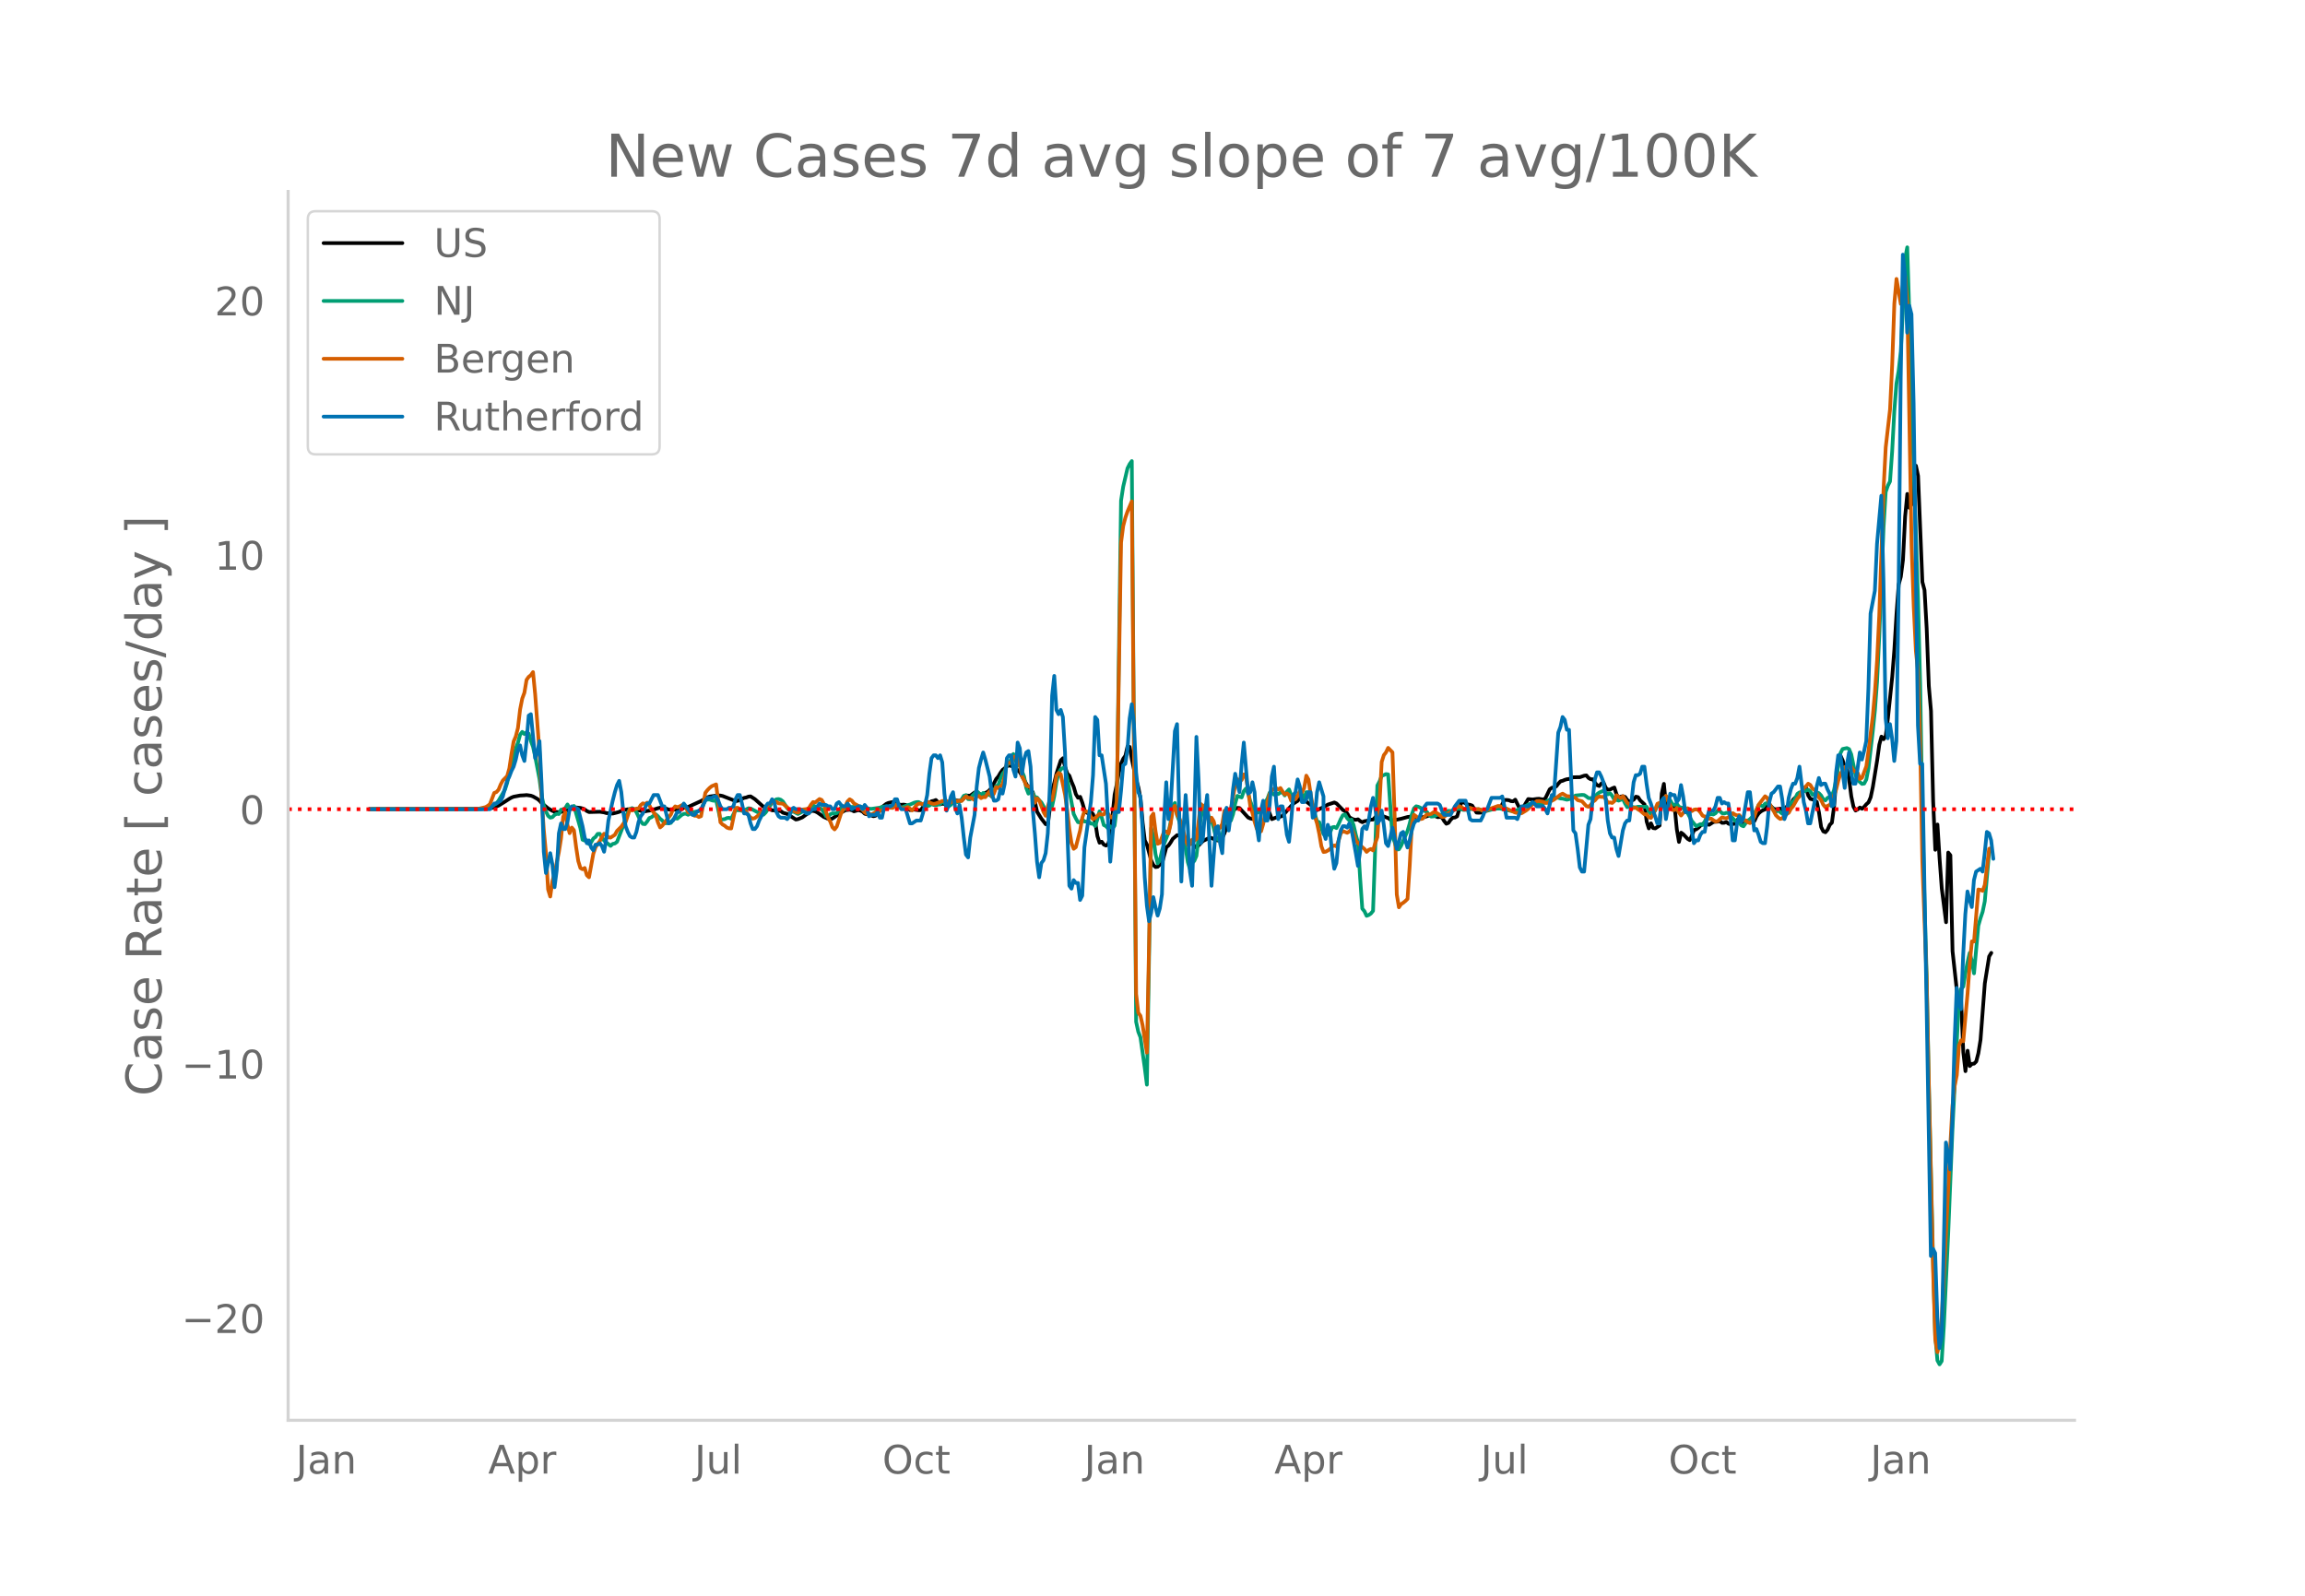 <svg height="864" viewBox="0 0 936 648" width="1248" xmlns="http://www.w3.org/2000/svg" xmlns:xlink="http://www.w3.org/1999/xlink"><defs><style>*{stroke-linecap:butt;stroke-linejoin:round}</style></defs><g id="figure_1"><path d="M0 648h936V0H0z" style="fill:#fff" id="patch_1"/><g id="axes_1"><path d="M117 576.72h725.4V77.76H117z" style="fill:none" id="patch_2"/><path clip-path="url(#p0b60d2b61b)" d="m149.973 328.59 45.48-.123 3.498-.199 1.749-.423 1.75-.72 2.623-1.628 1.75-1.133.874-.494.874-.348 1.75-.327.874-.165 1.75-.094.874-.089 1.75.253.874.316 1.75.989.874.693.874 1.003 2.624 2.159 1.75.992.874.36 1.75.203.874-.11.874-.297 1.75-.285.874-.4 1.75-.934 2.623.286.875.213.875.437.874.608.875.416 4.373-.12 1.749.26.875.268 1.749.172.874.03 1.75-.436.874-.254.875-.42 1.75-.45.874-.179 3.498.142 2.624.737.875-.038.874-.184 1.75-.231 2.623-.866.875-.184.874-.045.875.149 1.75.625.874.073.874-.132 1.75.275 1.749-.46.875-.44.874-.257.875-.103 4.373-2.01.874-.405 2.624-1.52.875-.304 2.624-.36.874-.094.875.058.874.18 5.248 2.046.875-.08 1.749-.802.875-.394.874-.168.875-.349.874-.1 1.75 1.122 4.373 3.923.874-.08 1.75.69.874.028.875.199 1.749.069.874.684 1.75.514 3.498 2.256.875-.156 1.749-.706 3.498-2.555.875-.108.875.223.874.43 2.624 1.844 1.75.75.874.15.874-.292 3.499-2.41 1.75-.947 1.748-.2.875.202.875.449 1.749-.49.874.207.875.383.875.88.874.2.875-.15.874.616.875.35.875-.193.874-.958.875-1.555.874-.977 1.75-1.351.874-.377 1.75-.37.874.185.875.506.874.354.875.095.875-.082.874.125.875 1.212.874.884.875-.204.875.014 1.749.253.874-.033 1.75-2.408.874-.106 1.75-1.103.874-.166.875-.345 1.749 1.753.874-.264.875.164 1.75-.273.874.301 1.75-1.66.874.25.874.053.875-.133.875-.9.874-1.074 1.75.004 1.749-1.281.874-.177 1.75 1.22 2.623-1.284.875-.761.874-1.077 1.75-3.383.874-1.021.875-1.49.875-1.217.874-.65.875-.878.874-.228.875.195.875-.072.874.828.875.991.874.766 3.499 6.323 1.749 1.78 1.75 7.973 1.748 2.81 1.75 2.255.874-.078 1.75-13.79.874-2.998.875-3.703 1.749-5.372.875-.87.874 3.51.875 2.687.874.927.875 2.44.875 2.056.874 2.973.875 1.46.874-.371.875 2.36.875 3.016.874 1.03.875.396.874-.62.875.87.875 3.176.874 5.705.875 2.709.874-.42.875 1.177.875.393.874-.615.875-3.21 1.75-16.916.874-4.153.874-4.909.875-3.53.875-1.94.874-1.21.875-3.822.874.232.875 5.063 1.75 8.314.874 2.977.874 4.618.875 9.782.875 7.21.874 1.759 1.75 6.49.874 1.772.875.816.874-.141.875-.902.875-.425 1.749-6.61.874-.669.875-1.247.875-1.48 1.749-1.484.874.181.875.94.875.158 1.749 1.493 1.749.266.875 1.438.874.567 2.624-2.685 2.624-1.27.875.058 1.749.837.874.18.875-.438.875-.651.874-1.824.875-2.606 2.624-6.382.874-.958.875-.392.874.085 2.624 2.896.875.951.874.385.875.18.875-1.093.874-1.706.875-.375.875-.157.874-.54 1.75-.577 1.749 4.535 1.749-.696.874-.03 1.75-.645 2.623-3.067 1.75-1.888 1.749-1.103.874-1.046.875-.699 1.75 2.03 2.623 2.05.875.904.874.512 2.624-1.213 1.75-1.032 2.623-.852.875.402 2.624 2.672.874.474.875.92.874 1.528.875.533.875.387.874.124.875-.201.874.722.875.453.875-.409.874-.14 1.75-.485.874-.05.875-.943.874-.763 2.624.476 1.75.638.874.621.875.385 3.498-.722 2.624-.728 1.75-.201.874.161.874.372.875.098 1.75-.377.874-.079.874-.264 1.75-.67.874.005.875.664.874.379.875-.117.875.242.874 1.46.875 1.072.874-.356.875-1.268.875-.834.874-.071.875-.48 1.75-5.693.874-.027.874.525.875.392.874.128.875.321 1.75 2.839.874.06.875-.054 1.749-.557 1.749-.787.875-.202 3.498-.316 1.75-3.246.874-.039.874.103.875.38.875.074.874-.664 1.75 3.541.874-.513.875-.333 1.749-2.95 1.75.185 1.748-.238.875-.057 1.75.318.874-.55 1.749-3.638.875-.59.874-.186.875-.367.874-1.146.875-.932.875-.217.874-.388.875-.249.874-.103.875-.431.875-.256 2.624-.034 1.749-.604.874-.114.875 1.037.875.51.874.035.875 1.4.874 1.006.875.326.875-1.056.874-.28.875 2.05.874.799.875-.08.875-.483.874-.35.875 2.735.874 1.62.875-.673.875-.137.874.287.875 1.272.874.607 1.75-.777.874-1.217.875.204.875 1.31 1.749 1.613.874 6.97.875 2.79.875-2.055.874 1.925.875.121 1.749-1.166.875-12.988.874-3.925.875 8.882.874-.073 1.75.406.874.268.875 8.984.874 5.115.875-3.758.875.643 1.749 1.84.875.545.874-1.844.875-2.235.874-.315.875-.613.875-.901.874-.704.875-.21.874.366.875.219 1.75-1.144 1.748-.131.875-.195.875.685.874-.026.875-.349.874.722.875.23 1.75-.212.874-1.583.875-.21.874 1.33.875-.284.874-.402.875-.102.875.131.874.61.875-.54.874-1.91.875-1.257.875-.77.874-.513.875-.326.874-1.359.875-.683.875 1.023.874.802.875.184 1.75-.287.874.504.874.02.875-1.3.874-.273.875-.615.875-1.974.874-.811 1.75-1.296.874-.082.875-2.095.874-.542.875 3.118.875 1.399.874.181 1.75 1.03.874 4.332.875 5.894.874 1.75.875.36.874-1.026.875-1.971.875-.903.874-6.461.875-11.47.874-7.057.875-2.18.875 1.87.874 2.83.875.69.875 4.265.874 6.84.875 4.18.874 1.578.875-.497.875-.722.874.493.875-.788.874-1.037.875-.783.875-2.07.874-4.14 1.75-10.8.874-6.368.875-3.302.874 1.058.875-1.332.874-7.122 1.75-16.856.874-11.174.875-14.48.875-11.847.874-3.17.875-6.888.874-17.624.875-9.108.875 5.655.874-1.455.875-11.994.874-3.669.875 4.13 1.75 43.086.874 3.3.874 15.558.875 23.403.875 10.098.874 36.718.875 19.672.874-10.275.875 13.998.875 11.963 1.749 13.734.875-28.303.874 1.09.875 38.973 1.749 15.868.875 5.498.874-1.075.875 20.792.874 7.625.875-8.294.875 6.222.874-.878.875-.101.874-.855.875-3.408.875-5.432 1.749-22.93 1.75-10.91.874-1.44h0" style="fill:none;stroke:#000;stroke-linecap:round;stroke-width:1.5" id="line2d_1"/><path clip-path="url(#p0b60d2b61b)" d="m149.973 328.589 44.605-.08 2.624-.205 1.749-.451 2.624-1.626.874-1.097 2.624-4.522.875-2.708 1.749-7.837 1.75-6.136.874-2.324.874-3.268.875-1.138.875.874.874-.758.875.586.874 3.027.875 2.312.875 3.955 1.749 9.117.874 6.76.875 4.032.875 2.358.874 1.825.875.747.874-.196.875-.92.875-.462.874.095.875-1.763.874-.058.875-.61.875-1.457.874 1.652 1.75-1.053 1.749 5.998.874 3.08.875 4.647.875.355.874-.119.875 1.538.874-.721.875-1.542.875-.627.874-1.248.875-.051 1.749 2.77 2.624 2.135.874-.799.875-.17.875-.652 2.623-6.783.875-3.265.875-1.874.874-1.417.875-.37.875.41.874 1.248 1.75 3.686.874 1.075.875.094.874-1.085.875-1.376.874-.337.875-.664.875-.52.874.781.875 1.002.874.701.875 1.115 1.75-.017.874-.1.874-1.307.875-.591.875.17 1.749-1.497.875-.452.874-.062.875.444 1.749-1.112.875-.048 1.749-.383.874-.15 1.75-4.453 1.749-.041.874.314.875.183.875-.358 1.749 8.002 1.75-.19.874-.428.874-.116.875.375 1.75-3.466 1.748.048.875.23.875-.178 1.749-.877.874.106 4.373 2.3.875.198.875-.882.874-1.227 1.75-2.9.874-.715.875-.518.874-.105.875.276.874.677 1.75 2.715.874.915.875.592.875-.03 1.749.917 2.624-1.341 1.749-.875.874-.774.875-.535.875.526.874.349.875.167.874.528.875 1.284.875 1.576.874.177.875-.957.874-.386.875.068.875-.156.874-.961.875-1.319.875.099.874.502 2.624-.83.875-.022.874.134.875-.213.874-.039 1.75.577 1.749.247.874.108 3.499-.49.874-.298 1.75-.269.874.148.875-.07.875-.267.874.134 1.75.48.874.121 2.624-1.055.874-.176 1.75-.783.874-.22.875-.047.874.486.875.631.875.086.874.422.875-.16.874-.673.875.412.875.098 1.749-.468.874-.968.875.454.875 1.413.874.032.875-.655.875-1.381.874-.482.875.828.874-.212.875-.96.875-1.417.874-.28.875 1.625.874.048.875-1.434.875-.885.874-1.06 1.75 1.882.874-1.054 1.75.835.874-.187.874.857.875-1.945.875-2.422.874-.23.875-2.747.875-1.928.874-1.148.875-2.574.874-.43 1.75-3.909.874 2.65.875 1.587.874.561 1.75 4.378.874 4.665.875 2.247.874-1.425.875 1.168.875 1.641.874.189.875 1.119.874.88.875 1.558.875 1.983 1.749-.7.875-1.338.874-4.14.875-5.588.874-3.66.875-1.547.875-.54.874.092.875 4.241 2.624 14.32.874 1.8.875 1.546.874.135.875-1.266.875.838.874.08.875-.041.874.849.875-.02.875.968.874-2.65.875-3.293.874 2.397.875 3.175.875.455.874.928.875-.883.875.926.874-1.164.875-7.013 1.749-124.98.875-5.67 1.749-7.46.874-1.741.875-1.204 1.75 227.705.874 4.027.874 2.229 1.75 12.383.874 6.881 1.75-104.171.874 3.259.875 7.265.874 3.758.875-1.249.875-3.806.874-2.872 1.75-4.51.874-4.215.875-6.757.874-1.101.875 4.917.874 2.419.875 3.196.875 4.326.874 3.59.875 5.576.874 2.889.875-2.537.875-.834.874-2.05 1.75-15.42.874-3.662.875-1.51 1.749 5.42.875.632.874 3.194.875 3.64.874 1.112.875.375.875-2.256.874-5.225.875-2.188.874 1.497.875.06.875-2.597.874-4.325.875-3.124.874.386.875.255.875-2.576.874-1.048.875 1.988.874 3.162.875 2.254.875 1.782.874.673.875-.257.875-.61.874-2.008 1.75-2.926.874-2.385.875-.124.874.941.875-.581.874.362.875-.659.875-.041.874 1.243.875-1.553.874-.88.875 2.3.875.184.874.302.875-.064.874-1.757.875 1.039.875 1.457.874-2.35.875.101.874 2.676.875 2.313.875 3.835.874 2.956.875.273.875 2.301.874 2.619.875-.13.874.398.875-.86.875-2.182.874-.18.875.461.874-1.645.875-2.009.875-1.596.874-.283.875 1.537.874.91.875-.374.875 2.384.874 3.794.875 3.18.874 14.374.875 12.455.875 1.04.874 1.868.875-.323.875-.611.874-1.073 1.75-50.92.874-1.635.875-2.299.874-.287.875-.406.874.128 1.75 25.308.874 2.117.875 3.103.874-.109.875-1.401 2.624-6.046.874-3 .875-3.702.875-2.481.874-.842.875.193.875.403.874.928 1.75.776.874 1.205.875.676.874-.069.875-.301.874-.434 1.75.08.874-.555.875-.758.874-.29.875.078.875-.218 1.749-.603.874-.152 1.75.516 1.749-.09.874-.243.875-.027.875.182 1.749-.102 2.624.647.874-.028 1.75-.463 2.623-.487.875.057 1.75.423 1.748.377 1.75.284.874-.119 4.373-2.01.875-.555.875-.322 1.749-.008 1.749-.256.875.069.874-.064 1.75-.92 1.749-1.064 1.749-.276.874.056.875.29.875.064 1.749.439.874-.206.875-.37 1.75-1.124 2.623-.26.875.066.874.551.875.685.875.035.874-.206.875-.32.874-1.114.875-.632 1.75-.783 1.748 1.512.875-.449.875.989.874 1.614.875.062.874.33 1.75-.709.874 1.875.875 1.498.874-.482 1.75.49.874.037.875-.225 1.75.028 1.748-.03.875 1.764.875 1.187.874-.267.875-1.147.874-2.039.875-.238.875.688.874-3.096.875-1.21.874 1.61.875.166.875 1.585.874.224.875-.49.874 1.273.875.306.875.184.874 1.545.875.435 1.75 3.301 1.748 2.113 1.75-.84.874.398.875-1.463.874-2.01.875-.698.875-.292.874.152.875-.501.874-1.129.875.205.875.883.874.172.875-.324.874.15 2.624 3.066.875.487.875.348.874 1.106.875.329.874-1.265.875-1.036.875-.584.874-.939.875-1.19 1.749-3.503.875.067.874.38.875-1.114.874-.283 1.75 1.73.874 1.344.875.568.874-.667 1.75 1.422.874-.783.875-.995 1.75-2.668.874-.497.874-1.336.875-1.832.875-.599.874.005 2.624-1.095.875.65.874 1.429.875-.353.874-.684.875.383.875.931.874 1.523.875.48.874-1.049.875-.269.875-.51.874-2.318.875-4.328.874-5.99.875-4.739.875-1.673 1.749-.375.875.434.874 2.107 1.75 8.407.874 2.064 1.75 1.544.874-.133.874-1.644.875-4.51 1.75-15.08.874-8.516.874-11.673.875-18.37 1.75-44.27.874-14.36.874-2.53.875-1.738.875-12.216.874-16.383.875-11.147.875-5.118.874-7.776.875-17.627.874-20.192.875-4.611.875 28.15.874 35.615 2.624 78.813.875 34.753.874 51.516.875 36.2.874 30.584.875 43.009 1.75 73.229.874 30.112.874 10.009.875 1.61.875-1.33.874-14.279 1.75-37.132 1.749-42.834 2.624-52.673.874-4.298.875-.825.874-5.447.875-4.487.875-3.783.874 3.317.875 4.988 1.749-19.338.875-3.044.874-2.608.875-4.235 1.75-19.876.874-.754h0" style="fill:none;stroke:#009e73;stroke-linecap:round;stroke-width:1.5" id="line2d_2"/><path clip-path="url(#p0b60d2b61b)" d="m149.973 328.589 41.106-.102 3.499-.124 2.624-.622.874-.52.875-.69 1.749-4.546.875-.34.874-.972.875-2.137.874-1.617 1.75-1.775.874-3.098.875-5.88.874-5.078.875-2.035.875-3.438.874-7.508.875-4.444.875-2.363.874-5.225.875-1.22.874-.69.875-1.244.875 9.068 1.749 23.396.874 18.896.875 12.687.875 9.385.874 14.814.875 2.894.874-6.253.875-3.155 1.75-8.616.874-5.541.874-8.809.875-1.979.875 5.236.874 3.38.875-2.26.875 1.062.874 6.785.875 5.722.874 2.85.875.497.875-.51.874 2.94.875.826 1.749-9.543.875-2.59.874-1.402.875-1.108.874-1.764.875-1.267.875.294.874 1.154.875.135 1.75-1.142.874-1.583 1.749-1.741.874-1.267.875-.599 1.75-5.27.874.589 1.75-.792.874.011.874-1.424.875-.702.875.283.874-.554.875.984.874 1.832 1.75 2.34.874 2.873.875 2.012.874-.712 3.499-4.523.874-2.16.875-1.153.875.328.874-.294.875-.475.875-.25.874 1.177.875 1.911.874.294.875.464.875.655.874-.01.875.52.874-.329 1.75-9.487.874-1.13.875-.894.874-.69 1.75-.723.874 7.067.875 8.322.874.916.875.498.875.746.874.317.875.034 1.75-8.311.874-.09 1.749 1.062.875-.034.874.588.875 1.402.874.995.875.396.875-.215 2.623-2.08 1.75-2.205 1.749-1.776.874-.248 1.75-.25.874.566 1.75.147 3.498 2.951.875-.067.874.497.875.26.874-.746.875-.52 1.75-.192.874-.272.874-1.47.875-1.108.875.158 1.749-1.39.874.373.875 1.537.875 3.257.874 2.522.875 1.47.874 2.307.875.87.875-1.142 1.749-5.303 1.75-3.03.874-1.866.874-.882.875.531.875 1.142 1.749.973.874.972.875.712.875 1.03.874.486.875.113.874.35 1.75-1.097.874-.203.875-.328.874-.136 1.75-1.006 1.749-.113.875.079 1.749-1.572 1.749 1.606.875.18.874-.203.875-.362 1.749 1.357.875-.972.874-1.154.875-.599h.874l.875.204 1.75-.973.874.249.874.407.875.215.875-.17 1.749-.644.874-.373.875-.113.875.101.874.441.875.159.875-.679h.874l.875.17.874-.192.875.09.875-1.086.874-.814.875.656.874-.045.875.362.875.588.874-1.55.875-.124.874.86.875-.419.875.034.874-1.447.875-.95.874 2.035.875-1.153.875-2.578.874.407.875-.6.875-.904.874-3.585.875-5.314 1.749.214.875-2.34.874-.328.875.35.874 2.986.875 4.738.875 1.662.874 2.114.875.362.874-.147.875 3.856.875 2.895.874-1.787.875.803 1.75 4.693.874 1.572.874-3.732.875-2.996.875.339.874-4.467.875-5.45.874-1.12.875.555 1.75 8.333.874 6.287.874 7.701.875 5.688.875 2.284.874-.667 1.75-6.807.874-5.157.875-2.748.874.215.875.362.874 1.911.875.837.875-.43.874-.983.875-.679.874.226.875-.068.875-1.402 1.749 2.397.875.328.874-2.012.875-4.614 1.749-105.072.875-6.728.874-3.37.875-2.521 1.749-4.128 1.75 200.069.874 7.61.874 1.21.875 3.856 1.75 11.115.874-43.942.874-51.823.875-1.29.875 7.113.874 5.145.875-.361 1.75-4.705.874.08.874.802.875-3.742.875-6.536.874-.95.875 3.584.874 1.357.875 2.081 1.75 6.853.874 2.046.874-.237.875-1.923.875.374.874-.69 1.75-14.203.874.814 1.75 4.4.874 2.227.875-1.877.874 1.424.875 3.642.874-.419.875-.554.875-1.583.874-5.349.875-.463.874 2.34.875-2.532 1.75-9.85.874-2.25.874.34.875-.057.875-2.284.874 1.051.875 5.507.874 6.49.875 2.658.875 3.528.874 2.827.875 1.063.875.011.874-2.996.875-4.998.874-4.116.875-3.053.875-1.685 1.749-.69.874.543.875-.588.875 1.425.874 1.21.875-.464.874.667.875 2.375 1.75-.679.874-1.3.874-1.934.875.419.875-1.73.874-5.01.875 1.56.874 5.87.875 5.02.875 4.263.874 2.703.875 4.127.875 5.145.874 2.307.875-.113.874-.475.875-.633.875-.995.874-.441.875.407.874-2.352.875-2.963.875-.916 1.749.69.874-.577.875-1.085.875 2.035.874 2.906 1.75 1.674.874.893.875.724.874 1.176.875-.803.875-.373.874.588.875-2.93.874-2.498.875-13.66.875-16.849.874-2.747.875-1.142.874-1.81 1.75 1.798.874 25.567.875 32.17.874 5.191.875-1.278.875-.554.874-.712.875-.86.874-13.365.875-16.94.875-3.855.874.633.875.803.875.316.874-.17 1.75-1.763.874.034.875-.215.874-.633.875-.023.874.52.875.78.875.611.874-.068 1.75-1.413 1.749-1.018 1.749-1.436.874-.464.875.407.875.566.874.045 1.75-.34 1.749.623 1.749-.102.875.283.874.43.875.112 1.749-.938.875-.226 2.623-.939.875.057.875.588.874.361.875.08 3.498 1.617.875.124.874-.011.875.113 1.75-1.063.874-.656.875-1.086.874-.735.875-.588.874-.735.875-.056 1.75.283.874.497.874-.034.875-.543.875-.327.874-.453 2.624-2.013.875-.418 1.749 1.04.874.023.875.26.875.113.874.317.875.893 1.75.452 1.748 1.945.875.283.875-.69.874-1.345.875-.566.874-1.063.875-.486.875.158.874-.067.875.859.874 1.606.875-.17.875.226.874-.724.875-2.442 1.75 1.199.874-.803 1.749 2.77.874.464.875 1.685 1.75-.25.874.702.875.509 1.749 1.504.874-.034.875 1.232.875.25.874-1.37 1.75-4.364.874-.384.875.746.874-2.454.875-1.13.874 2.227 1.75 3.505h.874l.875-.848.874 1.9.875 1.21.875-1.086 1.749-1.888 1.75 1.176.874-.577.874-.147.875.272.875 1.029.874 1.3.875.317.874.644.875.306.875-.068.874.644.875.498.874-.125 1.75-1.571.874.294.875.09.874-.396 1.75-1.673.874.588.875.328.875-.125.874 1.142.875.894.874.079.875.791.875.34.874-.848.875-1.708.874-2.646.875-2.273 2.624-3.426.874.678.875 2.285.875 1.65.874 1.391.875 1.697.874.882.875.622.875-.227.874-1.289.875-.43.874-.576.875-1.617.875-.995 1.749-3.087.875-.961.874-1.923.875-1.526.874-.61.875-1.064.875.52.874 1.504.875.464 1.749 3.143.875.962.874 1.922.875 1.04.874-.565.875-.35.875-1.403 1.749-4.953.874-3.584.875-2.714 1.75-2.782.874-.056.875.124.874-.113.875 1.39 1.749 1.12.875 2.443.874-.532 1.75-4.636.874-6.287 1.75-13.999.874-9.883.874-12.914.875-18.25 1.75-51.236.874-16.962 1.75-15.355.874-18.229.874-24.809.875-9.985 1.75 10.155.874-2.59.874-8.695.875 10.765 1.75 98.456.874 24.968.874 18.002.875 8.48.875 29.955.874 47.176 1.75 47.956.874 42.834 1.75 75.231.874 27.84.874 5.28.875-3.754.875-10.007 3.498-70.402.875-15.978.874-8.006.875-4.365.875-12.02.874-2.092.875.362 1.749-19.483.875-11.964.874-9.114.875.068 1.749-21.135.875.159.874.396.875-2.432 1.75-14.666.874-.226h0" style="fill:none;stroke:#d55e00;stroke-linecap:round;stroke-width:1.5" id="line2d_3"/><path clip-path="url(#p0b60d2b61b)" d="M149.973 328.589h48.978l1.749-2.304h.875l1.749-1.152.874-1.728.875-3.455.875-2.88.874-1.727.875-2.304.874-1.728.875-2.88.875-4.031.874-1.728.875 4.032.875 2.303.874-8.063.875-10.366.874-.576 1.75 17.854.874-2.304.875-4.608.874 17.854.875 27.069.875 8.638 1.749-8.063.874 4.608.875 9.215.875-6.911.874-14.974.875-4.032.874 2.304h.875l.875-2.88.874-5.183.875-1.152.875 1.152.874-.576.875.576 1.749 6.91.875 4.608.874 2.304.875-1.152.874 2.88.875 1.152.875-2.304h.874l.875-.576.874 1.152.875 2.304.875-5.184.874-7.487 1.75-8.063.874-3.455.875-2.88.874-1.728.875 4.608.874 8.639.875 5.183.875 2.304.874 1.727.875.576h.875l.874-2.303.875-4.032.874-2.304.875-1.151.875-2.304.874-1.728h.875l1.749-3.455h1.75l1.748 4.607h.875l1.75 6.911 1.748-1.152 1.75-3.455h.874l1.75-3.456 3.498 4.607h.875l.874-1.151 1.75-1.152 1.749-3.456.874-1.152h1.75l.874-.576h.875l.874 1.728.875 2.304.874 1.152h1.75l.874-.576h.875l.875-.576.874-2.88.875-1.727h.874l.875 3.455.875 4.032h.874l.875.575.874 3.456.875 2.304h.875l.874-1.152.875-2.304 1.749-3.455.875-2.304.874-1.152h.875l.874-1.728.875 1.152.875 4.032.874 1.727.875.576h1.75l.874.576.874-1.152.875-2.88.875-.575.874.576h1.75l2.623 1.728h.875l.874-1.152.875-.576h.875l1.749-2.304.874.576h1.75l.874.576h.875l.874 1.152h.875l.875-2.304.874-.576.875 1.152.875.576h.874l.875-1.152 1.749 2.304.875-.576h.874l.875-.576h.874l.875 1.152.875-1.728.874 1.152.875 3.455.874-.576h1.75l.874-1.151.875 2.303h.874l.875-4.031.875-.576h1.749l.875-.576.874-2.304h.875l.874 2.88.875 1.152h1.75l1.748 5.759h.875l1.75-1.152h1.748l.875-2.88.875-3.455.874-4.031.875-8.64.874-6.334.875-1.152h.875l.874 1.152.875-1.152.874 2.88.875 12.67.875 6.91.874-2.303.875-3.456.875-1.727.874 6.335.875 2.304.874-3.456.875 5.183.875 8.063.874 6.911.875 1.152.874-8.063 1.75-9.215.874-11.518.875-7.487.874-3.456.875-2.88.875 2.88 1.749 6.912.874 6.91.875 2.88h.875l.874-.576.875-4.031.875 1.728.874-4.032.875-10.366.874-1.152h.875l.875 5.759.874 2.88.875-13.823.874 2.304.875 10.367.875-5.76.874-2.88.875-.575.874 6.335.875 17.278.875 9.79.874 11.519.875 6.335.874-5.76.875-1.15.875-2.88.874-8.063.875-20.158.875-35.707.874-8.063.875 13.822.874 1.728.875-1.728.875 2.88.874 14.398.875 30.524.874 23.613.875 1.152.875-3.456.874 1.152h.875l.874 6.91.875-1.727.875-19.581 2.623-18.43.875-10.942.875-23.613.874 1.152.875 14.398h.874l1.75 11.518 1.749 31.676 1.75-20.157h1.748l.875-8.64.875-10.366.874-.576.875-5.759.874-12.67.875-5.76.875 8.063.874 19.582.875 8.063.874 1.727.875 13.247.875 19.581.874 11.519.875 6.335.874-3.456.875-6.335.875 4.032.874 3.455.875-2.88.875-5.759.874-30.524.875-14.974.874 14.974.875-5.183 1.75-30.524.874-2.88.874 35.708.875 28.22.875-21.31.874-13.821.875 12.67.874 18.43.875 5.759.875-27.069.874-33.403.875 17.277.874 25.917.875-1.728.875-10.942.874-6.911 1.75 36.859 1.749-23.613.874-.576.875 6.911.875 4.031.874-15.55.875-2.88.874 9.216.875-6.911.875-9.791.874-6.335.875 4.031.874 3.456.875-11.519.875-8.639 1.749 20.734.874-.576.875-4.032.875 4.032.874 13.822.875 5.76.875-12.095.874-4.032.875 8.063h.874l.875-6.335.875-11.518.874-4.032.875 13.822.874 7.487.875-5.183h.875l.874 4.607.875 6.911.874 2.88.875-8.639.875-10.366.874-1.152.875-5.184.874 2.88.875 6.335h.875l.874-1.152.875-2.88h.874l.875 10.367.875-.576.874-9.79.875-4.032 1.75 5.76v14.398l.874 2.88.874-5.76.875 2.304.875 9.214.874 6.336.875-2.304.874-9.215.875-4.031.875-1.728h.874l.875.576.874-1.728.875 2.304 1.75 9.79.874 5.184.874-5.76.875-9.214.875-1.152.874 1.152.875-3.456.875-5.76.874-3.455.875 4.032.874 6.335.875-1.152.875-4.031.874 5.759.875 7.487.874 1.152.875-3.456.875-4.031.874 4.031.875 4.608.874-2.88.875-3.455.875-.576.874 3.455.875 2.88.874-2.88.875-4.031.875-2.88.874-1.152h.875l1.75-4.607 1.748-2.304h4.373l.875.576.875 2.304.874 1.727h2.624l1.75-3.455 1.748-2.304h2.624l.875 3.456.874 4.031.875.576h3.499l.874-1.728.875-2.303.874-.576 1.75-4.608h3.498l.875-.576.874 4.032.875 4.607h3.498l.875.576.874-2.303.875-2.88h2.624l.875-.576.874-1.152.875.576.874 1.152h2.624l.875 1.152.874 1.728.875-3.456.875-4.031h.874l1.75-25.341.874-2.304.875-4.031.874 1.152.875 4.031h.874l1.75 40.89.874 1.153.875 6.335.875 7.487.874 1.727h.875L645 334.924l.875-2.304 1.749-16.126.874-2.88h.875l.875 1.729.874 2.303.875 6.335.874 9.215.875 5.184.875 1.727h.874l.875 4.608.874 2.88 1.75-10.367.874-2.88.875-1.152h.874l1.75-15.55.874-2.88h.875l.875-.575.874-2.88h.875l.874 6.911.875 5.76.875 2.303.874 2.88.875 2.303.874 2.88h.875l.875-9.215.874-1.152.875 8.64 1.75-10.367.874.576h.874l.875 2.88.874-1.153.875-5.759.875 4.607.874 6.336h1.75l.874 7.487.875 5.183.874-1.152h.875l.875-2.304.874-1.151h.875l.874-5.184.875-3.455h1.75l.874-1.728.874-3.456h.875l.875 2.304.874-.576.875.576h.874l.875 5.76.875 9.214h.874l.875-6.911.875-2.88.874 2.304.875-1.728 1.749-10.366h.875l1.749 15.55.874-.576.875 2.303.875 2.88.874.576h.875l.874-6.911.875-9.79.875-3.456.874-.576 1.75-2.304h.874l.875 5.183.874 8.063.875-2.303.874-6.336.875-3.455.875-2.304h.874l.875-2.304.875-4.607 1.749 14.398.874 3.456.875 5.183h.875l1.749-8.639.874-6.335.875-3.456.875 2.88.874-.576h.875l.874 2.304.875 1.728.875 5.183.874-.576.875-13.246.874-6.911h.875l1.75 13.246.874-9.215.875-5.183.874 8.063.875 4.607h.874l1.75-12.67.874 2.88.875-3.456.874-4.032.875-21.309.875-30.524 1.749-9.214.874-19.006 1.75-19.581.874 34.555.875 55.865.874 8.063.875-5.76.875 5.76.874 9.214.875-8.063.875-59.32.874-88.116.875-50.105.874 8.638.875 23.037.875-10.942.874 3.455.875 36.284 1.749 130.734.875 15.55h.874l1.75 97.331 1.749 102.515.874-2.88.875 1.728.874 25.917.875 12.67.875-4.607.874-36.86.875-42.042.875 4.607.874 6.335.875-20.733.874-31.1.875-21.885.875 6.911.874 1.728.875-21.885.874-16.702.875-9.215.875 3.456.874 2.88.875-10.943.874-3.456 1.75-1.151.874 1.151.875-7.487.874-8.638.875.576.875 2.88.874 7.486h0" style="fill:none;stroke:#0072b2;stroke-linecap:round;stroke-width:1.5" id="line2d_4"/><path clip-path="url(#p0b60d2b61b)" d="M117 328.589h725.4" style="fill:none;stroke:red;stroke-dasharray:1.5,2.475;stroke-dashoffset:0;stroke-width:1.5" id="line2d_5"/><path d="M117 576.72V77.76" style="fill:none;stroke:#d3d3d3;stroke-linecap:square;stroke-linejoin:miter;stroke-width:1.25" id="patch_3"/><path d="M117 576.72h725.4" style="fill:none;stroke:#d3d3d3;stroke-linecap:square;stroke-linejoin:miter;stroke-width:1.25" id="patch_4"/><g id="matplotlib.axis_1"><g id="xtick_1"><g style="fill:#696969" transform="matrix(.16 0 0 -.16 120.148 598.378)" id="text_1"><defs><path d="M9.813 72.906h9.859V5.078q0-13.187-5-19.14-5-5.954-16.094-5.954h-3.75v8.297h3.078q6.531 0 9.219 3.672Q9.813-4.39 9.813 5.078z" id="DejaVuSans-74"/><path d="M34.281 27.484q-10.89 0-15.093-2.484-4.204-2.484-4.204-8.5 0-4.781 3.157-7.594 3.156-2.797 8.562-2.797 7.485 0 12 5.297 4.516 5.297 4.516 14.078v2zm17.922 3.72V0H43.22v8.297Q40.14 3.328 35.547.953q-4.594-2.375-11.234-2.375-8.391 0-13.36 4.719Q6 8.016 6 15.922q0 9.219 6.172 13.906 6.187 4.688 18.437 4.688h12.61v.89q0 6.203-4.078 9.594-4.078 3.39-11.453 3.39-4.688 0-9.141-1.124-4.438-1.125-8.531-3.375v8.312q4.921 1.906 9.562 2.844 4.64.953 9.031.953 11.875 0 17.735-6.156 5.86-6.14 5.86-18.64z" id="DejaVuSans-97"/><path d="M54.89 33.016V0h-8.984v32.719q0 7.765-3.031 11.61-3.031 3.858-9.078 3.858-7.281 0-11.484-4.64-4.204-4.625-4.204-12.64V0H9.08v54.688h9.03v-8.5q3.235 4.937 7.594 7.374Q30.078 56 35.797 56q9.422 0 14.25-5.828 4.844-5.828 4.844-17.156z" id="DejaVuSans-110"/></defs><use xlink:href="#DejaVuSans-74"/><use x="29.492" xlink:href="#DejaVuSans-97"/><use x="90.771" xlink:href="#DejaVuSans-110"/></g></g><g id="xtick_2"><g style="fill:#696969" transform="matrix(.16 0 0 -.16 198.23 598.378)" id="text_2"><defs><path d="M34.188 63.188 20.797 26.906h26.812zm-5.579 9.718h11.188L67.578 0h-10.25l-6.64 18.703h-32.86L11.188 0H.78z" id="DejaVuSans-65"/><path d="M18.11 8.203v-29H9.077v75.484h9.031v-8.296q2.844 4.875 7.157 7.234Q29.594 56 35.594 56q9.968 0 16.187-7.906 6.235-7.907 6.235-20.797T51.78 6.484q-6.218-7.906-16.187-7.906-6 0-10.328 2.375-4.313 2.375-7.157 7.25zm30.578 19.094q0 9.906-4.079 15.547-4.078 5.64-11.203 5.64-7.14 0-11.218-5.64-4.079-5.64-4.079-15.547 0-9.906 4.078-15.547 4.079-5.64 11.22-5.64 7.124 0 11.202 5.64t4.078 15.547z" id="DejaVuSans-112"/><path d="M41.11 46.297q-1.516.875-3.297 1.281Q36.03 48 33.89 48q-7.625 0-11.703-4.953-4.079-4.953-4.079-14.234V0H9.08v54.688h9.03v-8.5q2.844 4.984 7.375 7.39Q30.031 56 36.531 56q.922 0 2.047-.125 1.125-.11 2.484-.36z" id="DejaVuSans-114"/></defs><use xlink:href="#DejaVuSans-65"/><use x="68.408" xlink:href="#DejaVuSans-112"/><use x="131.885" xlink:href="#DejaVuSans-114"/></g></g><g id="xtick_3"><g style="fill:#696969" transform="matrix(.16 0 0 -.16 282.007 598.378)" id="text_3"><defs><path d="M8.5 21.578v33.11h8.984V21.922q0-7.766 3.016-11.656 3.031-3.875 9.094-3.875 7.265 0 11.484 4.64 4.234 4.64 4.234 12.656v31h8.985V0h-8.984v8.406Q42.047 3.422 37.718 1q-4.313-2.422-10.032-2.422-9.421 0-14.312 5.86Q8.5 10.296 8.5 21.578zM31.11 56z" id="DejaVuSans-117"/><path d="M9.422 75.984h8.984V0H9.422z" id="DejaVuSans-108"/></defs><use xlink:href="#DejaVuSans-74"/><use x="29.492" xlink:href="#DejaVuSans-117"/><use x="92.871" xlink:href="#DejaVuSans-108"/></g></g><g id="xtick_4"><g style="fill:#696969" transform="matrix(.16 0 0 -.16 358.29 598.378)" id="text_4"><defs><path d="M39.406 66.219q-10.75 0-17.078-8.016-6.312-8-6.312-21.828 0-13.766 6.312-21.781 6.328-8 17.078-8 10.735 0 17.016 8 6.281 8.015 6.281 21.781 0 13.828-6.281 21.828-6.281 8.016-17.016 8.016zm0 8q15.328 0 24.5-10.281 9.188-10.282 9.188-27.563 0-17.234-9.188-27.516-9.172-10.28-24.5-10.28-15.375 0-24.593 10.25-9.204 10.265-9.204 27.546t9.204 27.563q9.218 10.28 24.593 10.28z" id="DejaVuSans-79"/><path d="M48.781 52.594v-8.407q-3.812 2.11-7.64 3.157-3.828 1.047-7.735 1.047-8.75 0-13.593-5.547-4.829-5.532-4.829-15.547 0-10.016 4.829-15.563 4.843-5.53 13.593-5.53 3.907 0 7.735 1.046 3.828 1.047 7.64 3.156V2.094Q45.016.344 40.984-.531q-4.015-.89-8.562-.89-12.36 0-19.64 7.765-7.266 7.765-7.266 20.953 0 13.375 7.343 21.031Q20.22 56 33.016 56q4.14 0 8.093-.86 3.953-.843 7.672-2.546z" id="DejaVuSans-99"/><path d="M18.313 70.219V54.688h18.5v-6.985h-18.5V18.016q0-6.688 1.828-8.594 1.828-1.906 7.453-1.906h9.218V0h-9.218q-10.407 0-14.36 3.875-3.953 3.89-3.953 14.14v29.688H2.687v6.984h6.594V70.22z" id="DejaVuSans-116"/></defs><use xlink:href="#DejaVuSans-79"/><use x="78.711" xlink:href="#DejaVuSans-99"/><use x="133.691" xlink:href="#DejaVuSans-116"/></g></g><g id="xtick_5"><g style="fill:#696969" transform="matrix(.16 0 0 -.16 440.255 598.378)" id="text_5"><use xlink:href="#DejaVuSans-74"/><use x="29.492" xlink:href="#DejaVuSans-97"/><use x="90.771" xlink:href="#DejaVuSans-110"/></g></g><g id="xtick_6"><g style="fill:#696969" transform="matrix(.16 0 0 -.16 517.462 598.378)" id="text_6"><use xlink:href="#DejaVuSans-65"/><use x="68.408" xlink:href="#DejaVuSans-112"/><use x="131.885" xlink:href="#DejaVuSans-114"/></g></g><g id="xtick_7"><g style="fill:#696969" transform="matrix(.16 0 0 -.16 601.239 598.378)" id="text_7"><use xlink:href="#DejaVuSans-74"/><use x="29.492" xlink:href="#DejaVuSans-117"/><use x="92.871" xlink:href="#DejaVuSans-108"/></g></g><g id="xtick_8"><g style="fill:#696969" transform="matrix(.16 0 0 -.16 677.523 598.378)" id="text_8"><use xlink:href="#DejaVuSans-79"/><use x="78.711" xlink:href="#DejaVuSans-99"/><use x="133.691" xlink:href="#DejaVuSans-116"/></g></g><g id="xtick_9"><g style="fill:#696969" transform="matrix(.16 0 0 -.16 759.487 598.378)" id="text_9"><use xlink:href="#DejaVuSans-74"/><use x="29.492" xlink:href="#DejaVuSans-97"/><use x="90.771" xlink:href="#DejaVuSans-110"/></g></g></g><g id="matplotlib.axis_2"><g id="ytick_1"><g style="fill:#696969" transform="matrix(.16 0 0 -.16 73.733 541.274)" id="text_10"><defs><path d="M10.594 35.5h62.593v-8.297H10.594z" id="DejaVuSans-8722"/><path d="M19.188 8.297h34.421V0H7.33v8.297q5.609 5.812 15.296 15.594 9.703 9.797 12.188 12.64 4.734 5.313 6.609 9 1.89 3.688 1.89 7.25 0 5.813-4.078 9.469-4.078 3.672-10.625 3.672-4.64 0-9.797-1.61-5.14-1.609-11-4.89v9.969Q13.767 71.78 18.938 73q5.188 1.219 9.485 1.219 11.328 0 18.062-5.672 6.735-5.656 6.735-15.125 0-4.5-1.688-8.531-1.672-4.016-6.125-9.485-1.218-1.422-7.765-8.187-6.532-6.766-18.453-18.922z" id="DejaVuSans-50"/><path d="M31.781 66.406q-7.61 0-11.453-7.5Q16.5 51.422 16.5 36.375q0-14.984 3.828-22.484 3.844-7.5 11.453-7.5 7.672 0 11.5 7.5 3.844 7.5 3.844 22.484 0 15.047-3.844 22.531-3.828 7.5-11.5 7.5zm0 7.813q12.266 0 18.735-9.703 6.468-9.688 6.468-28.141 0-18.406-6.468-28.11-6.47-9.687-18.735-9.687-12.25 0-18.718 9.688-6.47 9.703-6.47 28.109 0 18.453 6.47 28.14Q19.53 74.22 31.78 74.22z" id="DejaVuSans-48"/></defs><use xlink:href="#DejaVuSans-8722"/><use x="83.789" xlink:href="#DejaVuSans-50"/><use x="147.412" xlink:href="#DejaVuSans-48"/></g></g><g id="ytick_2"><g style="fill:#696969" transform="matrix(.16 0 0 -.16 73.733 437.97)" id="text_11"><defs><path d="M12.406 8.297h16.11v55.625l-17.532-3.516v8.985l17.438 3.515h9.86V8.296H54.39V0H12.406z" id="DejaVuSans-49"/></defs><use xlink:href="#DejaVuSans-8722"/><use x="83.789" xlink:href="#DejaVuSans-49"/><use x="147.412" xlink:href="#DejaVuSans-48"/></g></g><g id="ytick_3"><use xlink:href="#DejaVuSans-48" style="fill:#696969" transform="matrix(.16 0 0 -.16 97.32 334.668)" id="text_12"/></g><g id="ytick_4"><g style="fill:#696969" transform="matrix(.16 0 0 -.16 87.14 231.364)" id="text_13"><use xlink:href="#DejaVuSans-49"/><use x="63.623" xlink:href="#DejaVuSans-48"/></g></g><g id="ytick_5"><g style="fill:#696969" transform="matrix(.16 0 0 -.16 87.14 128.061)" id="text_14"><use xlink:href="#DejaVuSans-50"/><use x="63.623" xlink:href="#DejaVuSans-48"/></g></g><g style="fill:#696969" transform="matrix(0 -.2 -.2 0 65.573 445.117)" id="text_15"><defs><path d="M64.406 67.281v-10.39q-4.984 4.64-10.625 6.922-5.64 2.296-11.984 2.296-12.5 0-19.14-7.64-6.641-7.64-6.641-22.094 0-14.406 6.64-22.047 6.64-7.64 19.14-7.64 6.345 0 11.985 2.296 5.64 2.297 10.625 6.938V5.609Q59.234 2.094 53.437.33q-5.78-1.75-12.218-1.75-16.563 0-26.094 10.124-9.516 10.14-9.516 27.672 0 17.578 9.516 27.703 9.531 10.14 26.094 10.14 6.531 0 12.312-1.734 5.797-1.734 10.875-5.203z" id="DejaVuSans-67"/><path d="M44.281 53.078v-8.5q-3.797 1.953-7.906 2.922-4.094.984-8.5.984-6.688 0-10.031-2.047-3.344-2.046-3.344-6.156 0-3.125 2.39-4.906 2.391-1.781 9.626-3.39l3.078-.688q9.562-2.047 13.593-5.781 4.032-3.735 4.032-10.422 0-7.625-6.032-12.078-6.03-4.438-16.578-4.438-4.39 0-9.156.86Q10.688.296 5.422 2v9.281q4.984-2.594 9.812-3.89 4.829-1.282 9.579-1.282 6.343 0 9.75 2.172 3.421 2.172 3.421 6.125 0 3.656-2.468 5.61-2.453 1.953-10.813 3.765l-3.125.735q-8.344 1.75-12.062 5.39-3.704 3.64-3.704 9.985 0 7.718 5.47 11.906Q16.75 56 26.811 56q4.97 0 9.36-.734 4.406-.72 8.11-2.188z" id="DejaVuSans-115"/><path d="M56.203 29.594v-4.39H14.891q.593-9.282 5.593-14.142 5-4.859 13.938-4.859 5.172 0 10.031 1.266 4.86 1.265 9.656 3.812v-8.5Q49.266.734 44.187-.344 39.11-1.422 33.892-1.422q-13.094 0-20.735 7.61-7.64 7.625-7.64 20.625 0 13.421 7.25 21.296Q20.016 56 32.328 56q11.031 0 17.453-7.11 6.422-7.093 6.422-19.296zm-8.984 2.64q-.094 7.36-4.125 11.75-4.032 4.407-10.672 4.407-7.516 0-12.031-4.25-4.516-4.25-5.203-11.97z" id="DejaVuSans-101"/><path d="M44.39 34.188q3.172-1.079 6.172-4.594 3-3.516 6.032-9.672L66.609 0H56l-9.313 18.703q-3.624 7.328-7.015 9.719-3.39 2.39-9.25 2.39h-10.75V0h-9.86v72.906h22.266q12.5 0 18.656-5.234 6.157-5.219 6.157-15.766 0-6.89-3.203-11.437-3.204-4.532-9.297-6.282zM19.673 64.797V38.922h12.406q7.125 0 10.766 3.297 3.64 3.297 3.64 9.687 0 6.39-3.64 9.64-3.64 3.25-10.766 3.25z" id="DejaVuSans-82"/><path d="M8.594 75.984h20.703V69H17.578V-6.203h11.719v-6.984H8.594z" id="DejaVuSans-91"/><path d="M25.39 72.906h8.297L8.297-9.28H0z" id="DejaVuSans-47"/><path d="M45.406 46.39v29.594h8.985V0h-8.985v8.203Q42.578 3.328 38.25.953q-4.313-2.375-10.375-2.375-9.906 0-16.14 7.906-6.22 7.922-6.22 20.813 0 12.89 6.22 20.797Q17.968 56 27.874 56q6.063 0 10.375-2.375 4.328-2.36 7.156-7.234zm-30.61-19.093q0-9.906 4.079-15.547 4.078-5.64 11.203-5.64 7.125 0 11.219 5.64 4.11 5.64 4.11 15.547 0 9.906-4.11 15.547-4.094 5.64-11.219 5.64-7.125 0-11.203-5.64-4.078-5.64-4.078-15.547z" id="DejaVuSans-100"/><path d="M32.172-5.078q-3.797-9.766-7.422-12.735-3.61-2.984-9.656-2.984H7.906v7.516h5.282q3.703 0 5.75 1.765Q21-9.766 23.483-3.219l1.61 4.094-22.11 53.813H12.5l17.094-42.766 17.093 42.766h9.516z" id="DejaVuSans-121"/><path d="M30.422 75.984v-89.171H9.719v6.984H21.39V69H9.719v6.984z" id="DejaVuSans-93"/></defs><use xlink:href="#DejaVuSans-67"/><use x="69.824" xlink:href="#DejaVuSans-97"/><use x="131.104" xlink:href="#DejaVuSans-115"/><use x="183.203" xlink:href="#DejaVuSans-101"/><use x="244.727" xlink:href="#DejaVuSans-32"/><use x="276.514" xlink:href="#DejaVuSans-82"/><use x="343.746" xlink:href="#DejaVuSans-97"/><use x="405.025" xlink:href="#DejaVuSans-116"/><use x="444.234" xlink:href="#DejaVuSans-101"/><use x="505.758" xlink:href="#DejaVuSans-32"/><use x="537.545" xlink:href="#DejaVuSans-91"/><use x="576.559" xlink:href="#DejaVuSans-32"/><use x="608.346" xlink:href="#DejaVuSans-99"/><use x="663.326" xlink:href="#DejaVuSans-97"/><use x="724.605" xlink:href="#DejaVuSans-115"/><use x="776.705" xlink:href="#DejaVuSans-101"/><use x="838.229" xlink:href="#DejaVuSans-115"/><use x="890.328" xlink:href="#DejaVuSans-47"/><use x="924.02" xlink:href="#DejaVuSans-100"/><use x="987.496" xlink:href="#DejaVuSans-97"/><use x="1048.775" xlink:href="#DejaVuSans-121"/><use x="1107.955" xlink:href="#DejaVuSans-32"/><use x="1139.742" xlink:href="#DejaVuSans-93"/></g></g><g style="fill:#696969" transform="matrix(.24 0 0 -.24 245.86 71.76)" id="text_16"><defs><path d="M9.813 72.906h13.28l32.329-60.984v60.984h9.562V0h-13.28L19.39 60.984V0H9.813z" id="DejaVuSans-78"/><path d="M4.203 54.688h8.985l11.234-42.672 11.172 42.672h10.593l11.235-42.672 11.187 42.672h8.985L63.28 0H52.688L40.922 44.828 29.109 0H18.5z" id="DejaVuSans-119"/><path d="M8.203 72.906h46.875v-4.203L28.61 0H18.312L43.22 64.594H8.203z" id="DejaVuSans-55"/><path d="M2.984 54.688H12.5L29.594 8.797l17.093 45.89h9.516L35.687 0H23.485z" id="DejaVuSans-118"/><path d="M45.406 27.984q0 9.766-4.031 15.125-4.016 5.375-11.297 5.375-7.219 0-11.25-5.375-4.031-5.359-4.031-15.125 0-9.718 4.031-15.093t11.25-5.375q7.281 0 11.297 5.375 4.031 5.375 4.031 15.093zm8.985-21.203q0-13.953-6.203-20.765Q42-20.797 29.203-20.797q-4.734 0-8.937.703-4.203.703-8.157 2.172v8.735q3.954-2.141 7.813-3.157 3.86-1.031 7.86-1.031 8.843 0 13.234 4.61 4.39 4.609 4.39 13.937v4.453q-2.781-4.844-7.125-7.234Q33.938 0 27.875 0 17.828 0 11.672 7.656q-6.156 7.672-6.156 20.328 0 12.688 6.156 20.344Q17.828 56 27.875 56q6.063 0 10.406-2.39 4.344-2.391 7.125-7.22v8.297h8.985z" id="DejaVuSans-103"/><path d="M30.61 48.39q-7.22 0-11.422-5.64-4.204-5.64-4.204-15.453 0-9.813 4.172-15.453 4.188-5.64 11.453-5.64 7.188 0 11.375 5.655 4.203 5.672 4.203 15.438 0 9.719-4.203 15.406-4.187 5.688-11.375 5.688zm0 7.61q11.718 0 18.406-7.625 6.703-7.61 6.703-21.078 0-13.422-6.703-21.078-6.688-7.64-18.407-7.64-11.765 0-18.437 7.64-6.656 7.656-6.656 21.078 0 13.469 6.656 21.078Q18.844 56 30.609 56z" id="DejaVuSans-111"/><path d="M37.11 75.984V68.5h-8.594q-4.828 0-6.72-1.953-1.874-1.953-1.874-7.031v-4.828h14.797v-6.985H19.922V0H10.89v47.703H2.297v6.984h8.594V58.5q0 9.125 4.25 13.297 4.25 4.187 13.468 4.187z" id="DejaVuSans-102"/><path d="M9.813 72.906h9.859V42.094L52.39 72.906h12.703L28.906 38.922 67.672 0H54.688L19.672 35.11V0h-9.86z" id="DejaVuSans-75"/></defs><use xlink:href="#DejaVuSans-78"/><use x="74.805" xlink:href="#DejaVuSans-101"/><use x="136.328" xlink:href="#DejaVuSans-119"/><use x="218.115" xlink:href="#DejaVuSans-32"/><use x="249.902" xlink:href="#DejaVuSans-67"/><use x="319.727" xlink:href="#DejaVuSans-97"/><use x="381.006" xlink:href="#DejaVuSans-115"/><use x="433.105" xlink:href="#DejaVuSans-101"/><use x="494.629" xlink:href="#DejaVuSans-115"/><use x="546.729" xlink:href="#DejaVuSans-32"/><use x="578.516" xlink:href="#DejaVuSans-55"/><use x="642.139" xlink:href="#DejaVuSans-100"/><use x="705.615" xlink:href="#DejaVuSans-32"/><use x="737.402" xlink:href="#DejaVuSans-97"/><use x="798.682" xlink:href="#DejaVuSans-118"/><use x="857.861" xlink:href="#DejaVuSans-103"/><use x="921.338" xlink:href="#DejaVuSans-32"/><use x="953.125" xlink:href="#DejaVuSans-115"/><use x="1005.225" xlink:href="#DejaVuSans-108"/><use x="1033.008" xlink:href="#DejaVuSans-111"/><use x="1094.189" xlink:href="#DejaVuSans-112"/><use x="1157.666" xlink:href="#DejaVuSans-101"/><use x="1219.189" xlink:href="#DejaVuSans-32"/><use x="1250.977" xlink:href="#DejaVuSans-111"/><use x="1312.158" xlink:href="#DejaVuSans-102"/><use x="1347.363" xlink:href="#DejaVuSans-32"/><use x="1379.15" xlink:href="#DejaVuSans-55"/><use x="1442.773" xlink:href="#DejaVuSans-32"/><use x="1474.561" xlink:href="#DejaVuSans-97"/><use x="1535.84" xlink:href="#DejaVuSans-118"/><use x="1595.02" xlink:href="#DejaVuSans-103"/><use x="1658.496" xlink:href="#DejaVuSans-47"/><use x="1692.188" xlink:href="#DejaVuSans-49"/><use x="1755.811" xlink:href="#DejaVuSans-48"/><use x="1819.434" xlink:href="#DejaVuSans-48"/><use x="1883.057" xlink:href="#DejaVuSans-75"/></g><g id="legend_1"><path d="M128.2 184.5h136.45q3.2 0 3.2-3.2V88.96q0-3.2-3.2-3.2H128.2q-3.2 0-3.2 3.2v92.34q0 3.2 3.2 3.2z" style="fill:none;opacity:.8;stroke:#ccc;stroke-linejoin:miter" id="patch_5"/><path d="M131.4 98.718h32" style="fill:none;stroke:#000;stroke-linecap:round;stroke-width:1.5" id="line2d_6"/><g style="fill:#696969" transform="matrix(.16 0 0 -.16 176.2 104.317)" id="text_17"><defs><path d="M8.688 72.906h9.921V28.61q0-11.718 4.235-16.875 4.25-5.14 13.781-5.14 9.469 0 13.719 5.14 4.25 5.157 4.25 16.875v44.297H64.5V27.391q0-14.25-7.063-21.532-7.046-7.28-20.812-7.28-13.828 0-20.89 7.28-7.047 7.282-7.047 21.532z" id="DejaVuSans-85"/><path d="M53.516 70.516V60.89q-5.61 2.687-10.594 4-4.984 1.328-9.625 1.328-8.047 0-12.422-3.125t-4.375-8.89q0-4.845 2.906-7.313 2.907-2.453 11.016-3.97l5.953-1.218q11.031-2.11 16.281-7.406 5.25-5.297 5.25-14.172 0-10.61-7.11-16.078-7.093-5.469-20.812-5.469-5.172 0-11.015 1.172Q13.14.922 6.89 3.219v10.156q6-3.36 11.765-5.078 5.766-1.703 11.328-1.703 8.438 0 13.032 3.312 4.593 3.328 4.593 9.485 0 5.359-3.297 8.39-3.296 3.032-10.812 4.547L27.484 33.5q-11.03 2.188-15.968 6.875-4.922 4.688-4.922 13.047 0 9.672 6.812 15.234 6.813 5.563 18.766 5.563 5.14 0 10.453-.938 5.328-.922 10.89-2.765z" id="DejaVuSans-83"/></defs><use xlink:href="#DejaVuSans-85"/><use x="73.193" xlink:href="#DejaVuSans-83"/></g><path d="M131.4 122.203h32" style="fill:none;stroke:#009e73;stroke-linecap:round;stroke-width:1.5" id="line2d_8"/><g style="fill:#696969" transform="matrix(.16 0 0 -.16 176.2 127.802)" id="text_18"><use xlink:href="#DejaVuSans-78"/><use x="74.805" xlink:href="#DejaVuSans-74"/></g><path d="M131.4 145.688h32" style="fill:none;stroke:#d55e00;stroke-linecap:round;stroke-width:1.5" id="line2d_10"/><g style="fill:#696969" transform="matrix(.16 0 0 -.16 176.2 151.287)" id="text_19"><defs><path d="M19.672 34.813V8.108H35.5q7.953 0 11.781 3.297 3.844 3.297 3.844 10.078 0 6.844-3.844 10.078-3.828 3.25-11.781 3.25zm0 29.984V42.828h14.61q7.218 0 10.75 2.703 3.546 2.719 3.546 8.282 0 5.515-3.547 8.25-3.531 2.734-10.75 2.734zm-9.86 8.11h25.204q11.28 0 17.375-4.688Q58.5 63.53 58.5 54.89q0-6.703-3.125-10.657-3.125-3.953-9.188-4.922 7.282-1.562 11.313-6.53 4.031-4.954 4.031-12.376 0-9.765-6.64-15.093Q48.25 0 35.984 0H9.812z" id="DejaVuSans-66"/></defs><use xlink:href="#DejaVuSans-66"/><use x="68.604" xlink:href="#DejaVuSans-101"/><use x="130.127" xlink:href="#DejaVuSans-114"/><use x="169.49" xlink:href="#DejaVuSans-103"/><use x="232.967" xlink:href="#DejaVuSans-101"/><use x="294.49" xlink:href="#DejaVuSans-110"/></g><path d="M131.4 169.173h32" style="fill:none;stroke:#0072b2;stroke-linecap:round;stroke-width:1.5" id="line2d_12"/><g style="fill:#696969" transform="matrix(.16 0 0 -.16 176.2 174.773)" id="text_20"><defs><path d="M54.89 33.016V0h-8.984v32.719q0 7.765-3.031 11.61-3.031 3.858-9.078 3.858-7.281 0-11.484-4.64-4.204-4.625-4.204-12.64V0H9.08v75.984h9.03V46.188q3.235 4.937 7.594 7.374Q30.078 56 35.797 56q9.422 0 14.25-5.828 4.844-5.828 4.844-17.156z" id="DejaVuSans-104"/></defs><use xlink:href="#DejaVuSans-82"/><use x="64.982" xlink:href="#DejaVuSans-117"/><use x="128.361" xlink:href="#DejaVuSans-116"/><use x="167.57" xlink:href="#DejaVuSans-104"/><use x="230.949" xlink:href="#DejaVuSans-101"/><use x="292.473" xlink:href="#DejaVuSans-114"/><use x="333.586" xlink:href="#DejaVuSans-102"/><use x="368.791" xlink:href="#DejaVuSans-111"/><use x="429.973" xlink:href="#DejaVuSans-114"/><use x="469.336" xlink:href="#DejaVuSans-100"/></g></g></g></g><defs><clipPath id="p0b60d2b61b"><path d="M117 77.76h725.4v498.96H117z"/></clipPath></defs></svg>